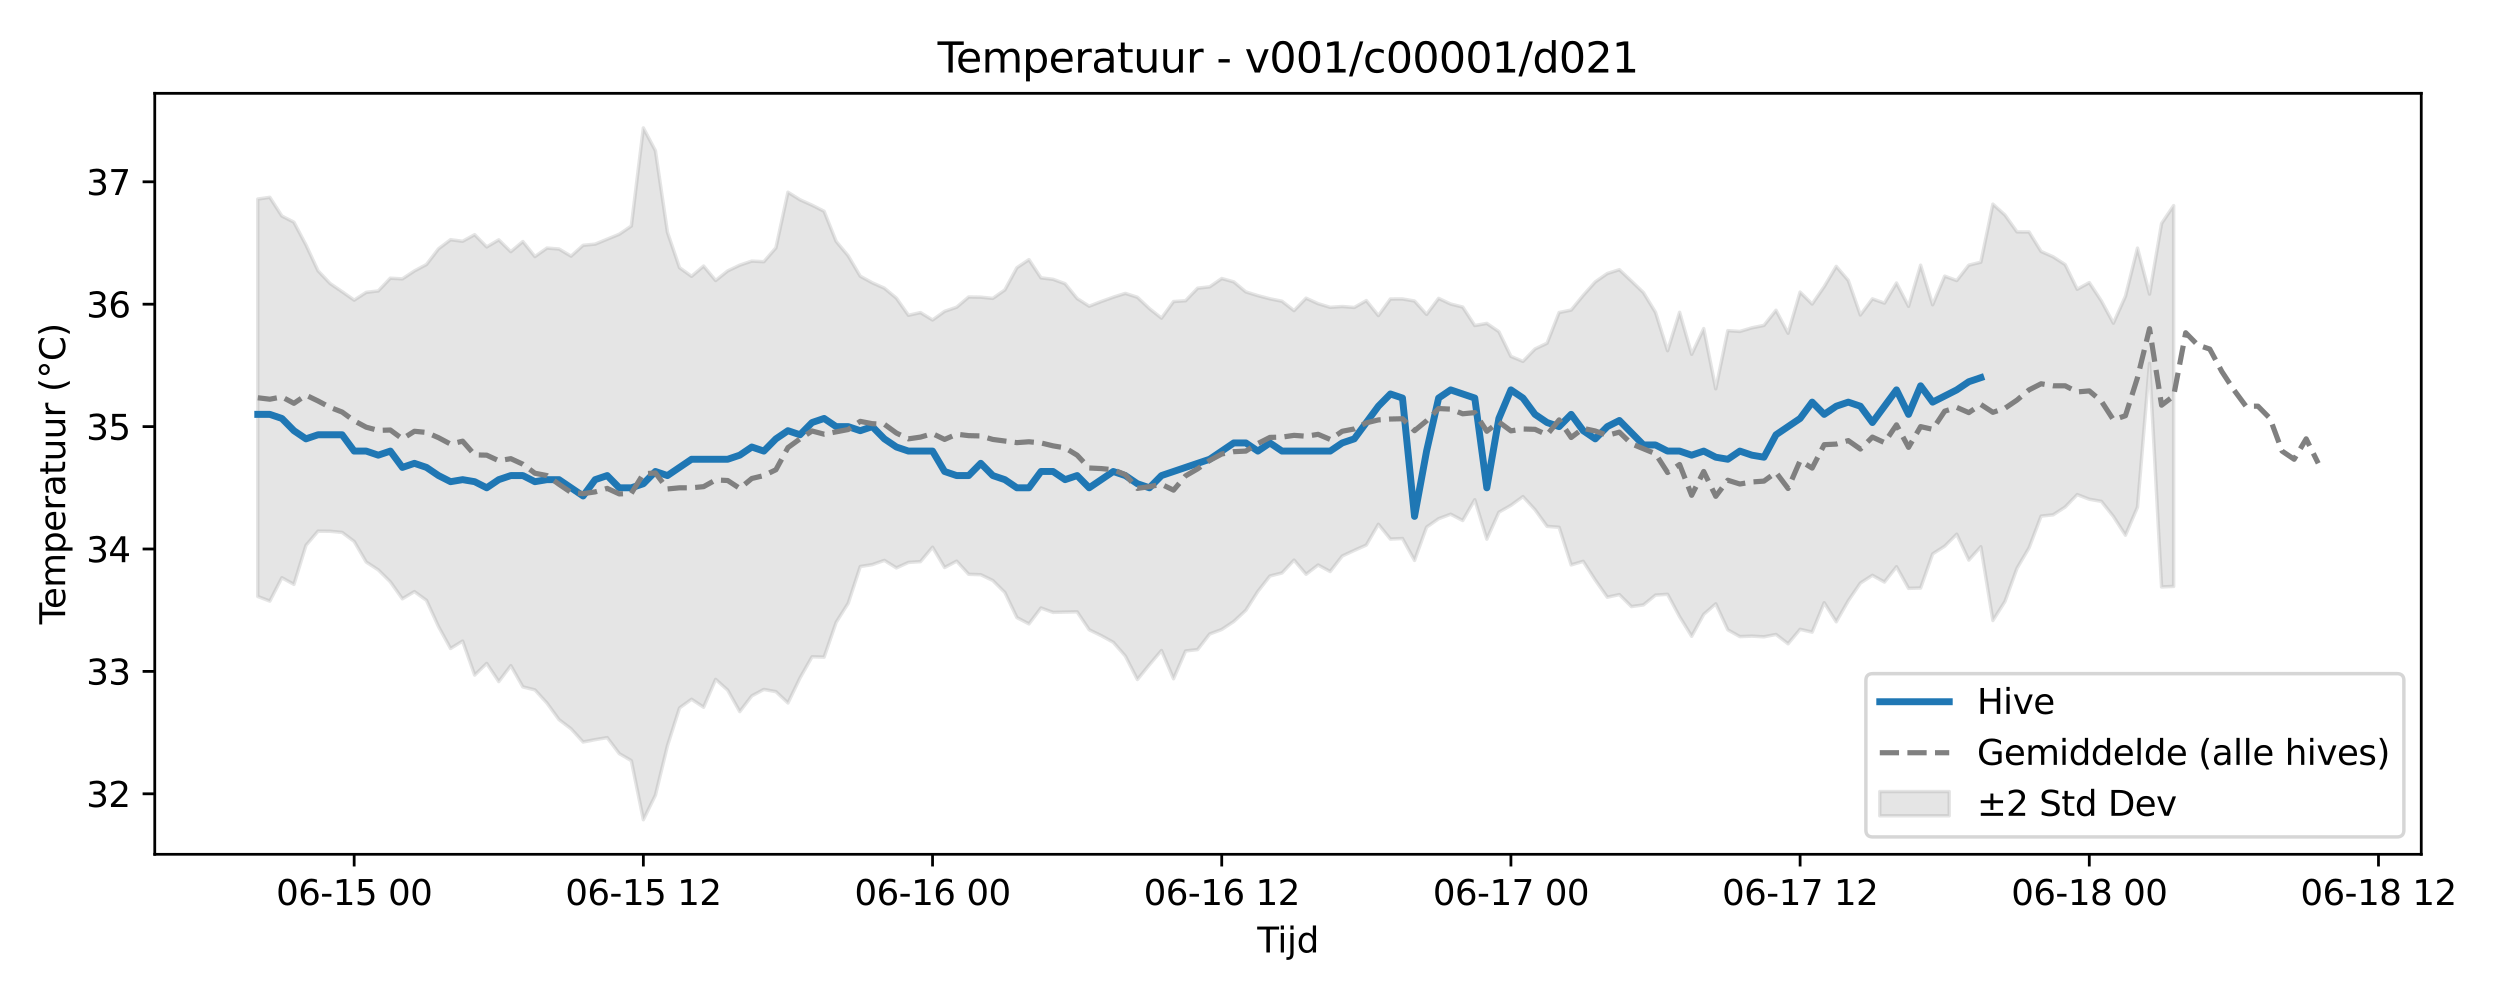 <?xml version="1.0" encoding="utf-8" standalone="no"?>
<!DOCTYPE svg PUBLIC "-//W3C//DTD SVG 1.1//EN"
  "http://www.w3.org/Graphics/SVG/1.1/DTD/svg11.dtd">
<svg xmlns:xlink="http://www.w3.org/1999/xlink" width="720pt" height="288pt" viewBox="0 0 720 288" xmlns="http://www.w3.org/2000/svg" version="1.1">
 <defs>
  <style type="text/css">*{stroke-linejoin: round; stroke-linecap: butt}</style>
 </defs>
 <g id="figure_1">
  <g id="patch_1">
   <path d="M 0 288 
L 720 288 
L 720 0 
L 0 0 
z
" style="fill: #ffffff"/>
  </g>
  <g id="axes_1">
   <g id="patch_2">
    <path d="M 44.57 246.04 
L 697.321 246.04 
L 697.321 26.88 
L 44.57 26.88 
z
" style="fill: #ffffff"/>
   </g>
   <g id="FillBetweenPolyCollection_1">
    <defs>
     <path id="mdb477fd851" d="M 74.241 -230.674 
L 74.241 -116.217 
L 77.711 -114.878 
L 81.181 -121.612 
L 84.651 -119.695 
L 88.121 -130.939 
L 91.592 -135.027 
L 95.062 -134.992 
L 98.532 -134.666 
L 102.002 -132.068 
L 105.473 -126.13 
L 108.943 -123.874 
L 112.413 -120.434 
L 115.883 -115.541 
L 119.354 -117.615 
L 122.824 -115.09 
L 126.294 -107.545 
L 129.764 -101.234 
L 133.234 -103.363 
L 136.705 -93.58 
L 140.175 -96.936 
L 143.645 -91.704 
L 147.115 -96.292 
L 150.586 -90.174 
L 154.056 -89.309 
L 157.526 -85.516 
L 160.996 -80.742 
L 164.467 -78.107 
L 167.937 -74.31 
L 171.407 -74.98 
L 174.877 -75.566 
L 178.348 -70.957 
L 181.818 -68.93 
L 185.288 -51.922 
L 188.758 -58.977 
L 192.228 -73.25 
L 195.699 -84.105 
L 199.169 -86.607 
L 202.639 -84.314 
L 206.109 -92.34 
L 209.58 -89.237 
L 213.05 -83.051 
L 216.52 -87.583 
L 219.99 -89.441 
L 223.461 -88.804 
L 226.931 -85.546 
L 230.401 -92.749 
L 233.871 -98.843 
L 237.342 -98.748 
L 240.812 -108.769 
L 244.282 -114.267 
L 247.752 -124.835 
L 251.222 -125.392 
L 254.693 -126.605 
L 258.163 -124.441 
L 261.633 -126.023 
L 265.103 -126.247 
L 268.574 -130.398 
L 272.044 -124.549 
L 275.514 -126.386 
L 278.984 -122.597 
L 282.455 -122.484 
L 285.925 -120.821 
L 289.395 -117.378 
L 292.865 -110.135 
L 296.336 -108.317 
L 299.806 -112.891 
L 303.276 -111.633 
L 306.746 -111.717 
L 310.216 -111.79 
L 313.687 -106.623 
L 317.157 -104.933 
L 320.627 -103.014 
L 324.097 -99.066 
L 327.568 -92.291 
L 331.038 -96.563 
L 334.508 -100.656 
L 337.978 -92.52 
L 341.449 -100.512 
L 344.919 -100.926 
L 348.389 -105.407 
L 351.859 -106.704 
L 355.329 -109.01 
L 358.8 -112.236 
L 362.27 -117.677 
L 365.74 -122.111 
L 369.21 -122.983 
L 372.681 -126.691 
L 376.151 -122.609 
L 379.621 -125.276 
L 383.091 -123.395 
L 386.562 -127.86 
L 390.032 -129.481 
L 393.502 -131.027 
L 396.972 -137.012 
L 400.443 -132.743 
L 403.913 -132.902 
L 407.383 -126.607 
L 410.853 -136.179 
L 414.323 -138.612 
L 417.794 -139.903 
L 421.264 -138.086 
L 424.734 -144.079 
L 428.204 -132.723 
L 431.675 -140.472 
L 435.145 -142.463 
L 438.615 -144.981 
L 442.085 -141.2 
L 445.556 -136.408 
L 449.026 -136.137 
L 452.496 -125.305 
L 455.966 -126.333 
L 459.437 -120.938 
L 462.907 -116.003 
L 466.377 -116.754 
L 469.847 -113.303 
L 473.317 -113.787 
L 476.788 -116.612 
L 480.258 -116.842 
L 483.728 -110.393 
L 487.198 -104.751 
L 490.669 -111.058 
L 494.139 -114.097 
L 497.609 -106.608 
L 501.079 -104.656 
L 504.55 -104.791 
L 508.02 -104.592 
L 511.49 -105.274 
L 514.96 -102.593 
L 518.431 -106.753 
L 521.901 -105.946 
L 525.371 -114.408 
L 528.841 -108.925 
L 532.311 -114.98 
L 535.782 -120.066 
L 539.252 -122.307 
L 542.722 -120.361 
L 546.192 -124.782 
L 549.663 -118.552 
L 553.133 -118.648 
L 556.603 -128.477 
L 560.073 -130.698 
L 563.544 -134.151 
L 567.014 -126.694 
L 570.484 -130.544 
L 573.954 -109.289 
L 577.424 -114.763 
L 580.895 -124.327 
L 584.365 -130.224 
L 587.835 -139.363 
L 591.305 -139.73 
L 594.776 -141.977 
L 598.246 -145.554 
L 601.716 -144.219 
L 605.186 -143.611 
L 608.657 -139.256 
L 612.127 -133.865 
L 615.597 -141.931 
L 619.067 -183.366 
L 622.538 -118.961 
L 626.008 -119.113 
L 626.008 -228.785 
L 626.008 -228.785 
L 622.538 -223.649 
L 619.067 -203.307 
L 615.597 -216.542 
L 612.127 -202.674 
L 608.657 -194.934 
L 605.186 -201.35 
L 601.716 -206.616 
L 598.246 -204.694 
L 594.776 -211.796 
L 591.305 -214.044 
L 587.835 -215.585 
L 584.365 -221.199 
L 580.895 -221.221 
L 577.424 -226.085 
L 573.954 -229.209 
L 570.484 -212.486 
L 567.014 -211.636 
L 563.544 -207.201 
L 560.073 -208.472 
L 556.603 -200.23 
L 553.133 -211.625 
L 549.663 -199.775 
L 546.192 -206.498 
L 542.722 -200.708 
L 539.252 -201.924 
L 535.782 -197.281 
L 532.311 -207.236 
L 528.841 -211.277 
L 525.371 -205.458 
L 521.901 -200.435 
L 518.431 -203.881 
L 514.96 -192.038 
L 511.49 -198.645 
L 508.02 -194.291 
L 504.55 -193.589 
L 501.079 -192.549 
L 497.609 -192.779 
L 494.139 -176.03 
L 490.669 -193.365 
L 487.198 -185.963 
L 483.728 -198.059 
L 480.258 -186.993 
L 476.788 -198.05 
L 473.317 -203.729 
L 469.847 -207.067 
L 466.377 -210.33 
L 462.907 -209.234 
L 459.437 -206.817 
L 455.966 -202.933 
L 452.496 -198.702 
L 449.026 -197.997 
L 445.556 -189.165 
L 442.085 -187.506 
L 438.615 -183.921 
L 435.145 -185.362 
L 431.675 -192.487 
L 428.204 -194.864 
L 424.734 -194.251 
L 421.264 -199.573 
L 417.794 -200.441 
L 414.323 -202.068 
L 410.853 -197.451 
L 407.383 -201.316 
L 403.913 -201.903 
L 400.443 -201.895 
L 396.972 -197.121 
L 393.502 -201.428 
L 390.032 -199.449 
L 386.562 -199.727 
L 383.091 -199.492 
L 379.621 -200.549 
L 376.151 -202.125 
L 372.681 -198.546 
L 369.21 -201.247 
L 365.74 -201.951 
L 362.27 -202.86 
L 358.8 -203.937 
L 355.329 -206.827 
L 351.859 -207.79 
L 348.389 -205.394 
L 344.919 -205.007 
L 341.449 -201.393 
L 337.978 -201.16 
L 334.508 -196.381 
L 331.038 -199.131 
L 327.568 -202.397 
L 324.097 -203.51 
L 320.627 -202.416 
L 317.157 -201.168 
L 313.687 -199.814 
L 310.216 -202.033 
L 306.746 -206.302 
L 303.276 -207.561 
L 299.806 -207.982 
L 296.336 -213.227 
L 292.865 -210.906 
L 289.395 -204.502 
L 285.925 -202.066 
L 282.455 -202.417 
L 278.984 -202.473 
L 275.514 -199.523 
L 272.044 -198.338 
L 268.574 -195.846 
L 265.103 -197.983 
L 261.633 -197.2 
L 258.163 -202.139 
L 254.693 -205.011 
L 251.222 -206.56 
L 247.752 -208.46 
L 244.282 -214.328 
L 240.812 -218.483 
L 237.342 -227.161 
L 233.871 -228.913 
L 230.401 -230.474 
L 226.931 -232.641 
L 223.461 -216.626 
L 219.99 -212.632 
L 216.52 -212.811 
L 213.05 -211.636 
L 209.58 -209.982 
L 206.109 -207.214 
L 202.639 -211.38 
L 199.169 -208.416 
L 195.699 -210.918 
L 192.228 -221.101 
L 188.758 -244.607 
L 185.288 -251.158 
L 181.818 -222.903 
L 178.348 -220.541 
L 174.877 -219.121 
L 171.407 -217.693 
L 167.937 -217.355 
L 164.467 -214.23 
L 160.996 -216.296 
L 157.526 -216.556 
L 154.056 -214.107 
L 150.586 -218.445 
L 147.115 -215.517 
L 143.645 -218.929 
L 140.175 -216.887 
L 136.705 -220.411 
L 133.234 -218.517 
L 129.764 -218.968 
L 126.294 -216.349 
L 122.824 -211.826 
L 119.354 -209.973 
L 115.883 -207.682 
L 112.413 -207.881 
L 108.943 -204.216 
L 105.473 -203.807 
L 102.002 -201.562 
L 98.532 -204 
L 95.062 -206.36 
L 91.592 -210.017 
L 88.121 -217.463 
L 84.651 -224.007 
L 81.181 -225.783 
L 77.711 -231.173 
L 74.241 -230.674 
z
" style="stroke: #808080; stroke-opacity: 0.2"/>
    </defs>
    <g clip-path="url(#pa7370b2c12)">
     <use xlink:href="#mdb477fd851" x="0" y="288" style="fill: #808080; fill-opacity: 0.2; stroke: #808080; stroke-opacity: 0.2"/>
    </g>
   </g>
   <g id="matplotlib.axis_1">
    <g id="xtick_1">
     <g id="line2d_1">
      <defs>
       <path id="md9eb8d333e" d="M 0 0 
L 0 3.5 
" style="stroke: #000000; stroke-width: 0.8"/>
      </defs>
      <g>
       <use xlink:href="#md9eb8d333e" x="102.002" y="246.04" style="stroke: #000000; stroke-width: 0.8"/>
      </g>
     </g>
     <g id="text_1">
      <!-- 06-15 00 -->
      <g transform="translate(79.522 260.638) scale(0.1 -0.1)">
       <defs>
        <path id="DejaVuSans-30" d="M 2034 4250 
Q 1547 4250 1301 3770 
Q 1056 3291 1056 2328 
Q 1056 1369 1301 889 
Q 1547 409 2034 409 
Q 2525 409 2770 889 
Q 3016 1369 3016 2328 
Q 3016 3291 2770 3770 
Q 2525 4250 2034 4250 
z
M 2034 4750 
Q 2819 4750 3233 4129 
Q 3647 3509 3647 2328 
Q 3647 1150 3233 529 
Q 2819 -91 2034 -91 
Q 1250 -91 836 529 
Q 422 1150 422 2328 
Q 422 3509 836 4129 
Q 1250 4750 2034 4750 
z
" transform="scale(0.016)"/>
        <path id="DejaVuSans-36" d="M 2113 2584 
Q 1688 2584 1439 2293 
Q 1191 2003 1191 1497 
Q 1191 994 1439 701 
Q 1688 409 2113 409 
Q 2538 409 2786 701 
Q 3034 994 3034 1497 
Q 3034 2003 2786 2293 
Q 2538 2584 2113 2584 
z
M 3366 4563 
L 3366 3988 
Q 3128 4100 2886 4159 
Q 2644 4219 2406 4219 
Q 1781 4219 1451 3797 
Q 1122 3375 1075 2522 
Q 1259 2794 1537 2939 
Q 1816 3084 2150 3084 
Q 2853 3084 3261 2657 
Q 3669 2231 3669 1497 
Q 3669 778 3244 343 
Q 2819 -91 2113 -91 
Q 1303 -91 875 529 
Q 447 1150 447 2328 
Q 447 3434 972 4092 
Q 1497 4750 2381 4750 
Q 2619 4750 2861 4703 
Q 3103 4656 3366 4563 
z
" transform="scale(0.016)"/>
        <path id="DejaVuSans-2d" d="M 313 2009 
L 1997 2009 
L 1997 1497 
L 313 1497 
L 313 2009 
z
" transform="scale(0.016)"/>
        <path id="DejaVuSans-31" d="M 794 531 
L 1825 531 
L 1825 4091 
L 703 3866 
L 703 4441 
L 1819 4666 
L 2450 4666 
L 2450 531 
L 3481 531 
L 3481 0 
L 794 0 
L 794 531 
z
" transform="scale(0.016)"/>
        <path id="DejaVuSans-35" d="M 691 4666 
L 3169 4666 
L 3169 4134 
L 1269 4134 
L 1269 2991 
Q 1406 3038 1543 3061 
Q 1681 3084 1819 3084 
Q 2600 3084 3056 2656 
Q 3513 2228 3513 1497 
Q 3513 744 3044 326 
Q 2575 -91 1722 -91 
Q 1428 -91 1123 -41 
Q 819 9 494 109 
L 494 744 
Q 775 591 1075 516 
Q 1375 441 1709 441 
Q 2250 441 2565 725 
Q 2881 1009 2881 1497 
Q 2881 1984 2565 2268 
Q 2250 2553 1709 2553 
Q 1456 2553 1204 2497 
Q 953 2441 691 2322 
L 691 4666 
z
" transform="scale(0.016)"/>
        <path id="DejaVuSans-20" transform="scale(0.016)"/>
       </defs>
       <use xlink:href="#DejaVuSans-30"/>
       <use xlink:href="#DejaVuSans-36" transform="translate(63.623 0)"/>
       <use xlink:href="#DejaVuSans-2d" transform="translate(127.246 0)"/>
       <use xlink:href="#DejaVuSans-31" transform="translate(163.33 0)"/>
       <use xlink:href="#DejaVuSans-35" transform="translate(226.953 0)"/>
       <use xlink:href="#DejaVuSans-20" transform="translate(290.576 0)"/>
       <use xlink:href="#DejaVuSans-30" transform="translate(322.363 0)"/>
       <use xlink:href="#DejaVuSans-30" transform="translate(385.986 0)"/>
      </g>
     </g>
    </g>
    <g id="xtick_2">
     <g id="line2d_2">
      <g>
       <use xlink:href="#md9eb8d333e" x="185.288" y="246.04" style="stroke: #000000; stroke-width: 0.8"/>
      </g>
     </g>
     <g id="text_2">
      <!-- 06-15 12 -->
      <g transform="translate(162.808 260.638) scale(0.1 -0.1)">
       <defs>
        <path id="DejaVuSans-32" d="M 1228 531 
L 3431 531 
L 3431 0 
L 469 0 
L 469 531 
Q 828 903 1448 1529 
Q 2069 2156 2228 2338 
Q 2531 2678 2651 2914 
Q 2772 3150 2772 3378 
Q 2772 3750 2511 3984 
Q 2250 4219 1831 4219 
Q 1534 4219 1204 4116 
Q 875 4013 500 3803 
L 500 4441 
Q 881 4594 1212 4672 
Q 1544 4750 1819 4750 
Q 2544 4750 2975 4387 
Q 3406 4025 3406 3419 
Q 3406 3131 3298 2873 
Q 3191 2616 2906 2266 
Q 2828 2175 2409 1742 
Q 1991 1309 1228 531 
z
" transform="scale(0.016)"/>
       </defs>
       <use xlink:href="#DejaVuSans-30"/>
       <use xlink:href="#DejaVuSans-36" transform="translate(63.623 0)"/>
       <use xlink:href="#DejaVuSans-2d" transform="translate(127.246 0)"/>
       <use xlink:href="#DejaVuSans-31" transform="translate(163.33 0)"/>
       <use xlink:href="#DejaVuSans-35" transform="translate(226.953 0)"/>
       <use xlink:href="#DejaVuSans-20" transform="translate(290.576 0)"/>
       <use xlink:href="#DejaVuSans-31" transform="translate(322.363 0)"/>
       <use xlink:href="#DejaVuSans-32" transform="translate(385.986 0)"/>
      </g>
     </g>
    </g>
    <g id="xtick_3">
     <g id="line2d_3">
      <g>
       <use xlink:href="#md9eb8d333e" x="268.574" y="246.04" style="stroke: #000000; stroke-width: 0.8"/>
      </g>
     </g>
     <g id="text_3">
      <!-- 06-16 00 -->
      <g transform="translate(246.093 260.638) scale(0.1 -0.1)">
       <use xlink:href="#DejaVuSans-30"/>
       <use xlink:href="#DejaVuSans-36" transform="translate(63.623 0)"/>
       <use xlink:href="#DejaVuSans-2d" transform="translate(127.246 0)"/>
       <use xlink:href="#DejaVuSans-31" transform="translate(163.33 0)"/>
       <use xlink:href="#DejaVuSans-36" transform="translate(226.953 0)"/>
       <use xlink:href="#DejaVuSans-20" transform="translate(290.576 0)"/>
       <use xlink:href="#DejaVuSans-30" transform="translate(322.363 0)"/>
       <use xlink:href="#DejaVuSans-30" transform="translate(385.986 0)"/>
      </g>
     </g>
    </g>
    <g id="xtick_4">
     <g id="line2d_4">
      <g>
       <use xlink:href="#md9eb8d333e" x="351.859" y="246.04" style="stroke: #000000; stroke-width: 0.8"/>
      </g>
     </g>
     <g id="text_4">
      <!-- 06-16 12 -->
      <g transform="translate(329.379 260.638) scale(0.1 -0.1)">
       <use xlink:href="#DejaVuSans-30"/>
       <use xlink:href="#DejaVuSans-36" transform="translate(63.623 0)"/>
       <use xlink:href="#DejaVuSans-2d" transform="translate(127.246 0)"/>
       <use xlink:href="#DejaVuSans-31" transform="translate(163.33 0)"/>
       <use xlink:href="#DejaVuSans-36" transform="translate(226.953 0)"/>
       <use xlink:href="#DejaVuSans-20" transform="translate(290.576 0)"/>
       <use xlink:href="#DejaVuSans-31" transform="translate(322.363 0)"/>
       <use xlink:href="#DejaVuSans-32" transform="translate(385.986 0)"/>
      </g>
     </g>
    </g>
    <g id="xtick_5">
     <g id="line2d_5">
      <g>
       <use xlink:href="#md9eb8d333e" x="435.145" y="246.04" style="stroke: #000000; stroke-width: 0.8"/>
      </g>
     </g>
     <g id="text_5">
      <!-- 06-17 00 -->
      <g transform="translate(412.664 260.638) scale(0.1 -0.1)">
       <defs>
        <path id="DejaVuSans-37" d="M 525 4666 
L 3525 4666 
L 3525 4397 
L 1831 0 
L 1172 0 
L 2766 4134 
L 525 4134 
L 525 4666 
z
" transform="scale(0.016)"/>
       </defs>
       <use xlink:href="#DejaVuSans-30"/>
       <use xlink:href="#DejaVuSans-36" transform="translate(63.623 0)"/>
       <use xlink:href="#DejaVuSans-2d" transform="translate(127.246 0)"/>
       <use xlink:href="#DejaVuSans-31" transform="translate(163.33 0)"/>
       <use xlink:href="#DejaVuSans-37" transform="translate(226.953 0)"/>
       <use xlink:href="#DejaVuSans-20" transform="translate(290.576 0)"/>
       <use xlink:href="#DejaVuSans-30" transform="translate(322.363 0)"/>
       <use xlink:href="#DejaVuSans-30" transform="translate(385.986 0)"/>
      </g>
     </g>
    </g>
    <g id="xtick_6">
     <g id="line2d_6">
      <g>
       <use xlink:href="#md9eb8d333e" x="518.431" y="246.04" style="stroke: #000000; stroke-width: 0.8"/>
      </g>
     </g>
     <g id="text_6">
      <!-- 06-17 12 -->
      <g transform="translate(495.95 260.638) scale(0.1 -0.1)">
       <use xlink:href="#DejaVuSans-30"/>
       <use xlink:href="#DejaVuSans-36" transform="translate(63.623 0)"/>
       <use xlink:href="#DejaVuSans-2d" transform="translate(127.246 0)"/>
       <use xlink:href="#DejaVuSans-31" transform="translate(163.33 0)"/>
       <use xlink:href="#DejaVuSans-37" transform="translate(226.953 0)"/>
       <use xlink:href="#DejaVuSans-20" transform="translate(290.576 0)"/>
       <use xlink:href="#DejaVuSans-31" transform="translate(322.363 0)"/>
       <use xlink:href="#DejaVuSans-32" transform="translate(385.986 0)"/>
      </g>
     </g>
    </g>
    <g id="xtick_7">
     <g id="line2d_7">
      <g>
       <use xlink:href="#md9eb8d333e" x="601.716" y="246.04" style="stroke: #000000; stroke-width: 0.8"/>
      </g>
     </g>
     <g id="text_7">
      <!-- 06-18 00 -->
      <g transform="translate(579.236 260.638) scale(0.1 -0.1)">
       <defs>
        <path id="DejaVuSans-38" d="M 2034 2216 
Q 1584 2216 1326 1975 
Q 1069 1734 1069 1313 
Q 1069 891 1326 650 
Q 1584 409 2034 409 
Q 2484 409 2743 651 
Q 3003 894 3003 1313 
Q 3003 1734 2745 1975 
Q 2488 2216 2034 2216 
z
M 1403 2484 
Q 997 2584 770 2862 
Q 544 3141 544 3541 
Q 544 4100 942 4425 
Q 1341 4750 2034 4750 
Q 2731 4750 3128 4425 
Q 3525 4100 3525 3541 
Q 3525 3141 3298 2862 
Q 3072 2584 2669 2484 
Q 3125 2378 3379 2068 
Q 3634 1759 3634 1313 
Q 3634 634 3220 271 
Q 2806 -91 2034 -91 
Q 1263 -91 848 271 
Q 434 634 434 1313 
Q 434 1759 690 2068 
Q 947 2378 1403 2484 
z
M 1172 3481 
Q 1172 3119 1398 2916 
Q 1625 2713 2034 2713 
Q 2441 2713 2670 2916 
Q 2900 3119 2900 3481 
Q 2900 3844 2670 4047 
Q 2441 4250 2034 4250 
Q 1625 4250 1398 4047 
Q 1172 3844 1172 3481 
z
" transform="scale(0.016)"/>
       </defs>
       <use xlink:href="#DejaVuSans-30"/>
       <use xlink:href="#DejaVuSans-36" transform="translate(63.623 0)"/>
       <use xlink:href="#DejaVuSans-2d" transform="translate(127.246 0)"/>
       <use xlink:href="#DejaVuSans-31" transform="translate(163.33 0)"/>
       <use xlink:href="#DejaVuSans-38" transform="translate(226.953 0)"/>
       <use xlink:href="#DejaVuSans-20" transform="translate(290.576 0)"/>
       <use xlink:href="#DejaVuSans-30" transform="translate(322.363 0)"/>
       <use xlink:href="#DejaVuSans-30" transform="translate(385.986 0)"/>
      </g>
     </g>
    </g>
    <g id="xtick_8">
     <g id="line2d_8">
      <g>
       <use xlink:href="#md9eb8d333e" x="685.002" y="246.04" style="stroke: #000000; stroke-width: 0.8"/>
      </g>
     </g>
     <g id="text_8">
      <!-- 06-18 12 -->
      <g transform="translate(662.521 260.638) scale(0.1 -0.1)">
       <use xlink:href="#DejaVuSans-30"/>
       <use xlink:href="#DejaVuSans-36" transform="translate(63.623 0)"/>
       <use xlink:href="#DejaVuSans-2d" transform="translate(127.246 0)"/>
       <use xlink:href="#DejaVuSans-31" transform="translate(163.33 0)"/>
       <use xlink:href="#DejaVuSans-38" transform="translate(226.953 0)"/>
       <use xlink:href="#DejaVuSans-20" transform="translate(290.576 0)"/>
       <use xlink:href="#DejaVuSans-31" transform="translate(322.363 0)"/>
       <use xlink:href="#DejaVuSans-32" transform="translate(385.986 0)"/>
      </g>
     </g>
    </g>
    <g id="text_9">
     <!-- Tijd -->
     <g transform="translate(362.096 274.317) scale(0.1 -0.1)">
      <defs>
       <path id="DejaVuSans-54" d="M -19 4666 
L 3928 4666 
L 3928 4134 
L 2272 4134 
L 2272 0 
L 1638 0 
L 1638 4134 
L -19 4134 
L -19 4666 
z
" transform="scale(0.016)"/>
       <path id="DejaVuSans-69" d="M 603 3500 
L 1178 3500 
L 1178 0 
L 603 0 
L 603 3500 
z
M 603 4863 
L 1178 4863 
L 1178 4134 
L 603 4134 
L 603 4863 
z
" transform="scale(0.016)"/>
       <path id="DejaVuSans-6a" d="M 603 3500 
L 1178 3500 
L 1178 -63 
Q 1178 -731 923 -1031 
Q 669 -1331 103 -1331 
L -116 -1331 
L -116 -844 
L 38 -844 
Q 366 -844 484 -692 
Q 603 -541 603 -63 
L 603 3500 
z
M 603 4863 
L 1178 4863 
L 1178 4134 
L 603 4134 
L 603 4863 
z
" transform="scale(0.016)"/>
       <path id="DejaVuSans-64" d="M 2906 2969 
L 2906 4863 
L 3481 4863 
L 3481 0 
L 2906 0 
L 2906 525 
Q 2725 213 2448 61 
Q 2172 -91 1784 -91 
Q 1150 -91 751 415 
Q 353 922 353 1747 
Q 353 2572 751 3078 
Q 1150 3584 1784 3584 
Q 2172 3584 2448 3432 
Q 2725 3281 2906 2969 
z
M 947 1747 
Q 947 1113 1208 752 
Q 1469 391 1925 391 
Q 2381 391 2643 752 
Q 2906 1113 2906 1747 
Q 2906 2381 2643 2742 
Q 2381 3103 1925 3103 
Q 1469 3103 1208 2742 
Q 947 2381 947 1747 
z
" transform="scale(0.016)"/>
      </defs>
      <use xlink:href="#DejaVuSans-54"/>
      <use xlink:href="#DejaVuSans-69" transform="translate(57.959 0)"/>
      <use xlink:href="#DejaVuSans-6a" transform="translate(85.742 0)"/>
      <use xlink:href="#DejaVuSans-64" transform="translate(113.525 0)"/>
     </g>
    </g>
   </g>
   <g id="matplotlib.axis_2">
    <g id="ytick_1">
     <g id="line2d_9">
      <defs>
       <path id="mc365ba91a7" d="M 0 0 
L -3.5 0 
" style="stroke: #000000; stroke-width: 0.8"/>
      </defs>
      <g>
       <use xlink:href="#mc365ba91a7" x="44.57" y="228.614" style="stroke: #000000; stroke-width: 0.8"/>
      </g>
     </g>
     <g id="text_10">
      <!-- 32 -->
      <g transform="translate(24.845 232.413) scale(0.1 -0.1)">
       <defs>
        <path id="DejaVuSans-33" d="M 2597 2516 
Q 3050 2419 3304 2112 
Q 3559 1806 3559 1356 
Q 3559 666 3084 287 
Q 2609 -91 1734 -91 
Q 1441 -91 1130 -33 
Q 819 25 488 141 
L 488 750 
Q 750 597 1062 519 
Q 1375 441 1716 441 
Q 2309 441 2620 675 
Q 2931 909 2931 1356 
Q 2931 1769 2642 2001 
Q 2353 2234 1838 2234 
L 1294 2234 
L 1294 2753 
L 1863 2753 
Q 2328 2753 2575 2939 
Q 2822 3125 2822 3475 
Q 2822 3834 2567 4026 
Q 2313 4219 1838 4219 
Q 1578 4219 1281 4162 
Q 984 4106 628 3988 
L 628 4550 
Q 988 4650 1302 4700 
Q 1616 4750 1894 4750 
Q 2613 4750 3031 4423 
Q 3450 4097 3450 3541 
Q 3450 3153 3228 2886 
Q 3006 2619 2597 2516 
z
" transform="scale(0.016)"/>
       </defs>
       <use xlink:href="#DejaVuSans-33"/>
       <use xlink:href="#DejaVuSans-32" transform="translate(63.623 0)"/>
      </g>
     </g>
    </g>
    <g id="ytick_2">
     <g id="line2d_10">
      <g>
       <use xlink:href="#mc365ba91a7" x="44.57" y="193.364" style="stroke: #000000; stroke-width: 0.8"/>
      </g>
     </g>
     <g id="text_11">
      <!-- 33 -->
      <g transform="translate(24.845 197.163) scale(0.1 -0.1)">
       <use xlink:href="#DejaVuSans-33"/>
       <use xlink:href="#DejaVuSans-33" transform="translate(63.623 0)"/>
      </g>
     </g>
    </g>
    <g id="ytick_3">
     <g id="line2d_11">
      <g>
       <use xlink:href="#mc365ba91a7" x="44.57" y="158.114" style="stroke: #000000; stroke-width: 0.8"/>
      </g>
     </g>
     <g id="text_12">
      <!-- 34 -->
      <g transform="translate(24.845 161.913) scale(0.1 -0.1)">
       <defs>
        <path id="DejaVuSans-34" d="M 2419 4116 
L 825 1625 
L 2419 1625 
L 2419 4116 
z
M 2253 4666 
L 3047 4666 
L 3047 1625 
L 3713 1625 
L 3713 1100 
L 3047 1100 
L 3047 0 
L 2419 0 
L 2419 1100 
L 313 1100 
L 313 1709 
L 2253 4666 
z
" transform="scale(0.016)"/>
       </defs>
       <use xlink:href="#DejaVuSans-33"/>
       <use xlink:href="#DejaVuSans-34" transform="translate(63.623 0)"/>
      </g>
     </g>
    </g>
    <g id="ytick_4">
     <g id="line2d_12">
      <g>
       <use xlink:href="#mc365ba91a7" x="44.57" y="122.863" style="stroke: #000000; stroke-width: 0.8"/>
      </g>
     </g>
     <g id="text_13">
      <!-- 35 -->
      <g transform="translate(24.845 126.663) scale(0.1 -0.1)">
       <use xlink:href="#DejaVuSans-33"/>
       <use xlink:href="#DejaVuSans-35" transform="translate(63.623 0)"/>
      </g>
     </g>
    </g>
    <g id="ytick_5">
     <g id="line2d_13">
      <g>
       <use xlink:href="#mc365ba91a7" x="44.57" y="87.613" style="stroke: #000000; stroke-width: 0.8"/>
      </g>
     </g>
     <g id="text_14">
      <!-- 36 -->
      <g transform="translate(24.845 91.413) scale(0.1 -0.1)">
       <use xlink:href="#DejaVuSans-33"/>
       <use xlink:href="#DejaVuSans-36" transform="translate(63.623 0)"/>
      </g>
     </g>
    </g>
    <g id="ytick_6">
     <g id="line2d_14">
      <g>
       <use xlink:href="#mc365ba91a7" x="44.57" y="52.363" style="stroke: #000000; stroke-width: 0.8"/>
      </g>
     </g>
     <g id="text_15">
      <!-- 37 -->
      <g transform="translate(24.845 56.162) scale(0.1 -0.1)">
       <use xlink:href="#DejaVuSans-33"/>
       <use xlink:href="#DejaVuSans-37" transform="translate(63.623 0)"/>
      </g>
     </g>
    </g>
    <g id="text_16">
     <!-- Temperatuur (°C) -->
     <g transform="translate(18.765 179.816) rotate(-90) scale(0.1 -0.1)">
      <defs>
       <path id="DejaVuSans-65" d="M 3597 1894 
L 3597 1613 
L 953 1613 
Q 991 1019 1311 708 
Q 1631 397 2203 397 
Q 2534 397 2845 478 
Q 3156 559 3463 722 
L 3463 178 
Q 3153 47 2828 -22 
Q 2503 -91 2169 -91 
Q 1331 -91 842 396 
Q 353 884 353 1716 
Q 353 2575 817 3079 
Q 1281 3584 2069 3584 
Q 2775 3584 3186 3129 
Q 3597 2675 3597 1894 
z
M 3022 2063 
Q 3016 2534 2758 2815 
Q 2500 3097 2075 3097 
Q 1594 3097 1305 2825 
Q 1016 2553 972 2059 
L 3022 2063 
z
" transform="scale(0.016)"/>
       <path id="DejaVuSans-6d" d="M 3328 2828 
Q 3544 3216 3844 3400 
Q 4144 3584 4550 3584 
Q 5097 3584 5394 3201 
Q 5691 2819 5691 2113 
L 5691 0 
L 5113 0 
L 5113 2094 
Q 5113 2597 4934 2840 
Q 4756 3084 4391 3084 
Q 3944 3084 3684 2787 
Q 3425 2491 3425 1978 
L 3425 0 
L 2847 0 
L 2847 2094 
Q 2847 2600 2669 2842 
Q 2491 3084 2119 3084 
Q 1678 3084 1418 2786 
Q 1159 2488 1159 1978 
L 1159 0 
L 581 0 
L 581 3500 
L 1159 3500 
L 1159 2956 
Q 1356 3278 1631 3431 
Q 1906 3584 2284 3584 
Q 2666 3584 2933 3390 
Q 3200 3197 3328 2828 
z
" transform="scale(0.016)"/>
       <path id="DejaVuSans-70" d="M 1159 525 
L 1159 -1331 
L 581 -1331 
L 581 3500 
L 1159 3500 
L 1159 2969 
Q 1341 3281 1617 3432 
Q 1894 3584 2278 3584 
Q 2916 3584 3314 3078 
Q 3713 2572 3713 1747 
Q 3713 922 3314 415 
Q 2916 -91 2278 -91 
Q 1894 -91 1617 61 
Q 1341 213 1159 525 
z
M 3116 1747 
Q 3116 2381 2855 2742 
Q 2594 3103 2138 3103 
Q 1681 3103 1420 2742 
Q 1159 2381 1159 1747 
Q 1159 1113 1420 752 
Q 1681 391 2138 391 
Q 2594 391 2855 752 
Q 3116 1113 3116 1747 
z
" transform="scale(0.016)"/>
       <path id="DejaVuSans-72" d="M 2631 2963 
Q 2534 3019 2420 3045 
Q 2306 3072 2169 3072 
Q 1681 3072 1420 2755 
Q 1159 2438 1159 1844 
L 1159 0 
L 581 0 
L 581 3500 
L 1159 3500 
L 1159 2956 
Q 1341 3275 1631 3429 
Q 1922 3584 2338 3584 
Q 2397 3584 2469 3576 
Q 2541 3569 2628 3553 
L 2631 2963 
z
" transform="scale(0.016)"/>
       <path id="DejaVuSans-61" d="M 2194 1759 
Q 1497 1759 1228 1600 
Q 959 1441 959 1056 
Q 959 750 1161 570 
Q 1363 391 1709 391 
Q 2188 391 2477 730 
Q 2766 1069 2766 1631 
L 2766 1759 
L 2194 1759 
z
M 3341 1997 
L 3341 0 
L 2766 0 
L 2766 531 
Q 2569 213 2275 61 
Q 1981 -91 1556 -91 
Q 1019 -91 701 211 
Q 384 513 384 1019 
Q 384 1609 779 1909 
Q 1175 2209 1959 2209 
L 2766 2209 
L 2766 2266 
Q 2766 2663 2505 2880 
Q 2244 3097 1772 3097 
Q 1472 3097 1187 3025 
Q 903 2953 641 2809 
L 641 3341 
Q 956 3463 1253 3523 
Q 1550 3584 1831 3584 
Q 2591 3584 2966 3190 
Q 3341 2797 3341 1997 
z
" transform="scale(0.016)"/>
       <path id="DejaVuSans-74" d="M 1172 4494 
L 1172 3500 
L 2356 3500 
L 2356 3053 
L 1172 3053 
L 1172 1153 
Q 1172 725 1289 603 
Q 1406 481 1766 481 
L 2356 481 
L 2356 0 
L 1766 0 
Q 1100 0 847 248 
Q 594 497 594 1153 
L 594 3053 
L 172 3053 
L 172 3500 
L 594 3500 
L 594 4494 
L 1172 4494 
z
" transform="scale(0.016)"/>
       <path id="DejaVuSans-75" d="M 544 1381 
L 544 3500 
L 1119 3500 
L 1119 1403 
Q 1119 906 1312 657 
Q 1506 409 1894 409 
Q 2359 409 2629 706 
Q 2900 1003 2900 1516 
L 2900 3500 
L 3475 3500 
L 3475 0 
L 2900 0 
L 2900 538 
Q 2691 219 2414 64 
Q 2138 -91 1772 -91 
Q 1169 -91 856 284 
Q 544 659 544 1381 
z
M 1991 3584 
L 1991 3584 
z
" transform="scale(0.016)"/>
       <path id="DejaVuSans-28" d="M 1984 4856 
Q 1566 4138 1362 3434 
Q 1159 2731 1159 2009 
Q 1159 1288 1364 580 
Q 1569 -128 1984 -844 
L 1484 -844 
Q 1016 -109 783 600 
Q 550 1309 550 2009 
Q 550 2706 781 3412 
Q 1013 4119 1484 4856 
L 1984 4856 
z
" transform="scale(0.016)"/>
       <path id="DejaVuSans-b0" d="M 1600 4347 
Q 1350 4347 1178 4173 
Q 1006 4000 1006 3750 
Q 1006 3503 1178 3333 
Q 1350 3163 1600 3163 
Q 1850 3163 2022 3333 
Q 2194 3503 2194 3750 
Q 2194 3997 2020 4172 
Q 1847 4347 1600 4347 
z
M 1600 4750 
Q 1800 4750 1984 4673 
Q 2169 4597 2303 4453 
Q 2447 4313 2519 4134 
Q 2591 3956 2591 3750 
Q 2591 3338 2302 3052 
Q 2013 2766 1594 2766 
Q 1172 2766 890 3047 
Q 609 3328 609 3750 
Q 609 4169 896 4459 
Q 1184 4750 1600 4750 
z
" transform="scale(0.016)"/>
       <path id="DejaVuSans-43" d="M 4122 4306 
L 4122 3641 
Q 3803 3938 3442 4084 
Q 3081 4231 2675 4231 
Q 1875 4231 1450 3742 
Q 1025 3253 1025 2328 
Q 1025 1406 1450 917 
Q 1875 428 2675 428 
Q 3081 428 3442 575 
Q 3803 722 4122 1019 
L 4122 359 
Q 3791 134 3420 21 
Q 3050 -91 2638 -91 
Q 1578 -91 968 557 
Q 359 1206 359 2328 
Q 359 3453 968 4101 
Q 1578 4750 2638 4750 
Q 3056 4750 3426 4639 
Q 3797 4528 4122 4306 
z
" transform="scale(0.016)"/>
       <path id="DejaVuSans-29" d="M 513 4856 
L 1013 4856 
Q 1481 4119 1714 3412 
Q 1947 2706 1947 2009 
Q 1947 1309 1714 600 
Q 1481 -109 1013 -844 
L 513 -844 
Q 928 -128 1133 580 
Q 1338 1288 1338 2009 
Q 1338 2731 1133 3434 
Q 928 4138 513 4856 
z
" transform="scale(0.016)"/>
      </defs>
      <use xlink:href="#DejaVuSans-54"/>
      <use xlink:href="#DejaVuSans-65" transform="translate(44.084 0)"/>
      <use xlink:href="#DejaVuSans-6d" transform="translate(105.607 0)"/>
      <use xlink:href="#DejaVuSans-70" transform="translate(203.02 0)"/>
      <use xlink:href="#DejaVuSans-65" transform="translate(266.496 0)"/>
      <use xlink:href="#DejaVuSans-72" transform="translate(328.02 0)"/>
      <use xlink:href="#DejaVuSans-61" transform="translate(369.133 0)"/>
      <use xlink:href="#DejaVuSans-74" transform="translate(430.412 0)"/>
      <use xlink:href="#DejaVuSans-75" transform="translate(469.621 0)"/>
      <use xlink:href="#DejaVuSans-75" transform="translate(533 0)"/>
      <use xlink:href="#DejaVuSans-72" transform="translate(596.379 0)"/>
      <use xlink:href="#DejaVuSans-20" transform="translate(637.492 0)"/>
      <use xlink:href="#DejaVuSans-28" transform="translate(669.279 0)"/>
      <use xlink:href="#DejaVuSans-b0" transform="translate(708.293 0)"/>
      <use xlink:href="#DejaVuSans-43" transform="translate(758.293 0)"/>
      <use xlink:href="#DejaVuSans-29" transform="translate(828.117 0)"/>
     </g>
    </g>
   </g>
   <g id="line2d_15">
    <path d="M 74.241 119.338 
L 77.711 119.338 
L 81.181 120.513 
L 84.651 124.039 
L 88.121 126.389 
L 91.592 125.214 
L 98.532 125.214 
L 102.002 129.914 
L 105.473 129.914 
L 108.943 131.089 
L 112.413 129.914 
L 115.883 134.614 
L 119.354 133.439 
L 122.824 134.614 
L 126.294 136.964 
L 129.764 138.726 
L 133.234 138.139 
L 136.705 138.726 
L 140.175 140.489 
L 143.645 138.139 
L 147.115 136.964 
L 150.586 136.964 
L 154.056 138.726 
L 157.526 138.139 
L 160.996 138.139 
L 167.937 142.839 
L 171.407 138.139 
L 174.877 136.964 
L 178.348 140.489 
L 181.818 140.489 
L 185.288 139.314 
L 188.758 135.789 
L 192.228 136.964 
L 199.169 132.264 
L 209.58 132.264 
L 213.05 131.089 
L 216.52 128.739 
L 219.99 129.914 
L 223.461 126.389 
L 226.931 124.039 
L 230.401 125.214 
L 233.871 121.688 
L 237.342 120.513 
L 240.812 122.863 
L 244.282 122.863 
L 247.752 124.039 
L 251.222 122.863 
L 254.693 126.389 
L 258.163 128.739 
L 261.633 129.914 
L 268.574 129.914 
L 272.044 135.789 
L 275.514 136.964 
L 278.984 136.964 
L 282.455 133.439 
L 285.925 136.964 
L 289.395 138.139 
L 292.865 140.489 
L 296.336 140.489 
L 299.806 135.789 
L 303.276 135.789 
L 306.746 138.139 
L 310.216 136.964 
L 313.687 140.489 
L 320.627 135.789 
L 324.097 136.964 
L 327.568 139.314 
L 331.038 140.489 
L 334.508 136.964 
L 348.389 132.264 
L 355.329 127.564 
L 358.8 127.564 
L 362.27 129.914 
L 365.74 127.564 
L 369.21 129.914 
L 383.091 129.914 
L 386.562 127.564 
L 390.032 126.389 
L 396.972 116.988 
L 400.443 113.463 
L 403.913 114.638 
L 407.383 148.714 
L 410.853 129.914 
L 414.323 114.638 
L 417.794 112.288 
L 424.734 114.638 
L 428.204 140.489 
L 431.675 120.513 
L 435.145 112.288 
L 438.615 114.638 
L 442.085 119.338 
L 445.556 121.688 
L 449.026 122.863 
L 452.496 119.338 
L 455.966 124.039 
L 459.437 126.389 
L 462.907 122.863 
L 466.377 121.101 
L 473.317 128.151 
L 476.788 128.151 
L 480.258 129.914 
L 483.728 129.914 
L 487.198 131.089 
L 490.669 129.914 
L 494.139 131.676 
L 497.609 132.264 
L 501.079 129.914 
L 504.55 131.089 
L 508.02 131.676 
L 511.49 125.214 
L 518.431 120.513 
L 521.901 115.813 
L 525.371 119.338 
L 528.841 116.988 
L 532.311 115.813 
L 535.782 116.988 
L 539.252 121.688 
L 546.192 112.288 
L 549.663 119.338 
L 553.133 111.113 
L 556.603 115.813 
L 563.544 112.288 
L 567.014 109.938 
L 570.484 108.763 
L 570.484 108.763 
" clip-path="url(#pa7370b2c12)" style="fill: none; stroke: #1f77b4; stroke-width: 2; stroke-linecap: square"/>
   </g>
   <g id="line2d_16">
    <path d="M 74.241 114.555 
L 77.711 114.974 
L 81.181 114.303 
L 84.651 116.149 
L 88.121 113.799 
L 91.592 115.478 
L 95.062 117.324 
L 98.532 118.667 
L 102.002 121.185 
L 105.473 123.031 
L 108.943 123.955 
L 112.413 123.843 
L 115.883 126.389 
L 119.354 124.206 
L 122.824 124.542 
L 126.294 126.053 
L 129.764 127.899 
L 133.234 127.06 
L 136.705 131.005 
L 140.175 131.089 
L 143.645 132.683 
L 147.115 132.096 
L 150.586 133.69 
L 154.056 136.292 
L 157.526 136.964 
L 160.996 139.481 
L 164.467 141.831 
L 167.937 142.167 
L 171.407 141.664 
L 174.877 140.656 
L 178.348 142.251 
L 181.818 142.083 
L 185.288 136.46 
L 188.758 136.208 
L 192.228 140.824 
L 195.699 140.489 
L 199.169 140.489 
L 202.639 140.153 
L 206.109 138.223 
L 209.58 138.39 
L 213.05 140.656 
L 216.52 137.803 
L 219.99 136.964 
L 223.461 135.285 
L 226.931 128.906 
L 230.401 126.389 
L 233.871 124.122 
L 237.342 125.046 
L 244.282 123.703 
L 247.752 121.353 
L 251.222 122.024 
L 254.693 122.192 
L 258.163 124.71 
L 261.633 126.389 
L 265.103 125.885 
L 268.574 124.878 
L 272.044 126.556 
L 275.514 125.046 
L 278.984 125.465 
L 282.455 125.549 
L 285.925 126.556 
L 292.865 127.48 
L 296.336 127.228 
L 299.806 127.564 
L 303.276 128.403 
L 306.746 128.99 
L 310.216 131.089 
L 313.687 134.781 
L 317.157 134.949 
L 320.627 135.285 
L 324.097 136.712 
L 327.568 140.656 
L 331.038 140.153 
L 334.508 139.481 
L 337.978 141.16 
L 341.449 137.048 
L 344.919 135.033 
L 348.389 132.599 
L 351.859 130.753 
L 355.329 130.081 
L 358.8 129.914 
L 362.27 127.731 
L 365.74 125.969 
L 369.21 125.885 
L 372.681 125.381 
L 376.151 125.633 
L 379.621 125.088 
L 383.091 126.556 
L 386.562 124.206 
L 390.032 123.535 
L 393.502 121.772 
L 396.972 120.933 
L 400.443 120.681 
L 403.913 120.597 
L 407.383 124.039 
L 410.853 121.185 
L 414.323 117.66 
L 417.794 117.828 
L 421.264 119.171 
L 424.734 118.835 
L 428.204 124.206 
L 431.675 121.521 
L 435.145 124.087 
L 438.615 123.549 
L 442.085 123.647 
L 445.556 125.214 
L 449.026 120.933 
L 452.496 125.997 
L 455.966 123.367 
L 459.437 124.122 
L 462.907 125.381 
L 466.377 124.458 
L 469.847 127.815 
L 476.788 130.669 
L 480.258 136.082 
L 483.728 133.774 
L 487.198 142.643 
L 490.669 135.789 
L 494.139 142.937 
L 497.609 138.306 
L 501.079 139.398 
L 504.55 138.81 
L 508.02 138.558 
L 511.49 136.04 
L 514.96 140.684 
L 518.431 132.683 
L 521.901 134.809 
L 525.371 128.067 
L 528.841 127.899 
L 532.311 126.892 
L 535.782 129.326 
L 539.252 125.885 
L 542.722 127.466 
L 546.192 122.36 
L 549.663 128.836 
L 553.133 122.863 
L 556.603 123.647 
L 560.073 118.415 
L 563.544 117.324 
L 567.014 118.835 
L 570.484 116.485 
L 573.954 118.751 
L 577.424 117.576 
L 580.895 115.226 
L 584.365 112.288 
L 587.835 110.526 
L 591.305 111.113 
L 594.776 111.113 
L 598.246 112.876 
L 601.716 112.582 
L 605.186 115.52 
L 608.657 120.905 
L 612.127 119.73 
L 615.597 108.763 
L 619.067 94.663 
L 622.538 116.695 
L 626.008 114.051 
L 629.478 95.838 
L 632.948 99.363 
L 636.418 100.538 
L 639.889 107.001 
L 643.359 112.288 
L 646.829 116.988 
L 650.299 116.988 
L 653.77 120.513 
L 657.24 129.914 
L 660.71 132.264 
L 664.18 126.389 
L 667.651 133.439 
L 667.651 133.439 
" clip-path="url(#pa7370b2c12)" style="fill: none; stroke-dasharray: 5.55,2.4; stroke-dashoffset: 0; stroke: #808080; stroke-width: 1.5"/>
   </g>
   <g id="patch_3">
    <path d="M 44.57 246.04 
L 44.57 26.88 
" style="fill: none; stroke: #000000; stroke-width: 0.8; stroke-linejoin: miter; stroke-linecap: square"/>
   </g>
   <g id="patch_4">
    <path d="M 697.321 246.04 
L 697.321 26.88 
" style="fill: none; stroke: #000000; stroke-width: 0.8; stroke-linejoin: miter; stroke-linecap: square"/>
   </g>
   <g id="patch_5">
    <path d="M 44.57 246.04 
L 697.321 246.04 
" style="fill: none; stroke: #000000; stroke-width: 0.8; stroke-linejoin: miter; stroke-linecap: square"/>
   </g>
   <g id="patch_6">
    <path d="M 44.57 26.88 
L 697.321 26.88 
" style="fill: none; stroke: #000000; stroke-width: 0.8; stroke-linejoin: miter; stroke-linecap: square"/>
   </g>
   <g id="text_17">
    <!-- Temperatuur - v001/c00001/d021 -->
    <g transform="translate(270.024 20.88) scale(0.12 -0.12)">
     <defs>
      <path id="DejaVuSans-76" d="M 191 3500 
L 800 3500 
L 1894 563 
L 2988 3500 
L 3597 3500 
L 2284 0 
L 1503 0 
L 191 3500 
z
" transform="scale(0.016)"/>
      <path id="DejaVuSans-2f" d="M 1625 4666 
L 2156 4666 
L 531 -594 
L 0 -594 
L 1625 4666 
z
" transform="scale(0.016)"/>
      <path id="DejaVuSans-63" d="M 3122 3366 
L 3122 2828 
Q 2878 2963 2633 3030 
Q 2388 3097 2138 3097 
Q 1578 3097 1268 2742 
Q 959 2388 959 1747 
Q 959 1106 1268 751 
Q 1578 397 2138 397 
Q 2388 397 2633 464 
Q 2878 531 3122 666 
L 3122 134 
Q 2881 22 2623 -34 
Q 2366 -91 2075 -91 
Q 1284 -91 818 406 
Q 353 903 353 1747 
Q 353 2603 823 3093 
Q 1294 3584 2113 3584 
Q 2378 3584 2631 3529 
Q 2884 3475 3122 3366 
z
" transform="scale(0.016)"/>
     </defs>
     <use xlink:href="#DejaVuSans-54"/>
     <use xlink:href="#DejaVuSans-65" transform="translate(44.084 0)"/>
     <use xlink:href="#DejaVuSans-6d" transform="translate(105.607 0)"/>
     <use xlink:href="#DejaVuSans-70" transform="translate(203.02 0)"/>
     <use xlink:href="#DejaVuSans-65" transform="translate(266.496 0)"/>
     <use xlink:href="#DejaVuSans-72" transform="translate(328.02 0)"/>
     <use xlink:href="#DejaVuSans-61" transform="translate(369.133 0)"/>
     <use xlink:href="#DejaVuSans-74" transform="translate(430.412 0)"/>
     <use xlink:href="#DejaVuSans-75" transform="translate(469.621 0)"/>
     <use xlink:href="#DejaVuSans-75" transform="translate(533 0)"/>
     <use xlink:href="#DejaVuSans-72" transform="translate(596.379 0)"/>
     <use xlink:href="#DejaVuSans-20" transform="translate(637.492 0)"/>
     <use xlink:href="#DejaVuSans-2d" transform="translate(669.279 0)"/>
     <use xlink:href="#DejaVuSans-20" transform="translate(705.363 0)"/>
     <use xlink:href="#DejaVuSans-76" transform="translate(737.15 0)"/>
     <use xlink:href="#DejaVuSans-30" transform="translate(796.33 0)"/>
     <use xlink:href="#DejaVuSans-30" transform="translate(859.953 0)"/>
     <use xlink:href="#DejaVuSans-31" transform="translate(923.576 0)"/>
     <use xlink:href="#DejaVuSans-2f" transform="translate(987.199 0)"/>
     <use xlink:href="#DejaVuSans-63" transform="translate(1020.891 0)"/>
     <use xlink:href="#DejaVuSans-30" transform="translate(1075.871 0)"/>
     <use xlink:href="#DejaVuSans-30" transform="translate(1139.494 0)"/>
     <use xlink:href="#DejaVuSans-30" transform="translate(1203.117 0)"/>
     <use xlink:href="#DejaVuSans-30" transform="translate(1266.74 0)"/>
     <use xlink:href="#DejaVuSans-31" transform="translate(1330.363 0)"/>
     <use xlink:href="#DejaVuSans-2f" transform="translate(1393.986 0)"/>
     <use xlink:href="#DejaVuSans-64" transform="translate(1427.678 0)"/>
     <use xlink:href="#DejaVuSans-30" transform="translate(1491.154 0)"/>
     <use xlink:href="#DejaVuSans-32" transform="translate(1554.777 0)"/>
     <use xlink:href="#DejaVuSans-31" transform="translate(1618.4 0)"/>
    </g>
   </g>
   <g id="legend_1">
    <g id="patch_7">
     <path d="M 539.377 241.04 
L 690.321 241.04 
Q 692.321 241.04 692.321 239.04 
L 692.321 196.006 
Q 692.321 194.006 690.321 194.006 
L 539.377 194.006 
Q 537.377 194.006 537.377 196.006 
L 537.377 239.04 
Q 537.377 241.04 539.377 241.04 
z
" style="fill: #ffffff; opacity: 0.8; stroke: #cccccc; stroke-linejoin: miter"/>
    </g>
    <g id="line2d_17">
     <path d="M 541.377 202.104 
L 551.377 202.104 
L 561.377 202.104 
" style="fill: none; stroke: #1f77b4; stroke-width: 2; stroke-linecap: square"/>
    </g>
    <g id="text_18">
     <!-- Hive -->
     <g transform="translate(569.377 205.604) scale(0.1 -0.1)">
      <defs>
       <path id="DejaVuSans-48" d="M 628 4666 
L 1259 4666 
L 1259 2753 
L 3553 2753 
L 3553 4666 
L 4184 4666 
L 4184 0 
L 3553 0 
L 3553 2222 
L 1259 2222 
L 1259 0 
L 628 0 
L 628 4666 
z
" transform="scale(0.016)"/>
      </defs>
      <use xlink:href="#DejaVuSans-48"/>
      <use xlink:href="#DejaVuSans-69" transform="translate(75.195 0)"/>
      <use xlink:href="#DejaVuSans-76" transform="translate(102.979 0)"/>
      <use xlink:href="#DejaVuSans-65" transform="translate(162.158 0)"/>
     </g>
    </g>
    <g id="line2d_18">
     <path d="M 541.377 216.782 
L 551.377 216.782 
L 561.377 216.782 
" style="fill: none; stroke-dasharray: 5.55,2.4; stroke-dashoffset: 0; stroke: #808080; stroke-width: 1.5"/>
    </g>
    <g id="text_19">
     <!-- Gemiddelde (alle hives) -->
     <g transform="translate(569.377 220.282) scale(0.1 -0.1)">
      <defs>
       <path id="DejaVuSans-47" d="M 3809 666 
L 3809 1919 
L 2778 1919 
L 2778 2438 
L 4434 2438 
L 4434 434 
Q 4069 175 3628 42 
Q 3188 -91 2688 -91 
Q 1594 -91 976 548 
Q 359 1188 359 2328 
Q 359 3472 976 4111 
Q 1594 4750 2688 4750 
Q 3144 4750 3555 4637 
Q 3966 4525 4313 4306 
L 4313 3634 
Q 3963 3931 3569 4081 
Q 3175 4231 2741 4231 
Q 1884 4231 1454 3753 
Q 1025 3275 1025 2328 
Q 1025 1384 1454 906 
Q 1884 428 2741 428 
Q 3075 428 3337 486 
Q 3600 544 3809 666 
z
" transform="scale(0.016)"/>
       <path id="DejaVuSans-6c" d="M 603 4863 
L 1178 4863 
L 1178 0 
L 603 0 
L 603 4863 
z
" transform="scale(0.016)"/>
       <path id="DejaVuSans-68" d="M 3513 2113 
L 3513 0 
L 2938 0 
L 2938 2094 
Q 2938 2591 2744 2837 
Q 2550 3084 2163 3084 
Q 1697 3084 1428 2787 
Q 1159 2491 1159 1978 
L 1159 0 
L 581 0 
L 581 4863 
L 1159 4863 
L 1159 2956 
Q 1366 3272 1645 3428 
Q 1925 3584 2291 3584 
Q 2894 3584 3203 3211 
Q 3513 2838 3513 2113 
z
" transform="scale(0.016)"/>
       <path id="DejaVuSans-73" d="M 2834 3397 
L 2834 2853 
Q 2591 2978 2328 3040 
Q 2066 3103 1784 3103 
Q 1356 3103 1142 2972 
Q 928 2841 928 2578 
Q 928 2378 1081 2264 
Q 1234 2150 1697 2047 
L 1894 2003 
Q 2506 1872 2764 1633 
Q 3022 1394 3022 966 
Q 3022 478 2636 193 
Q 2250 -91 1575 -91 
Q 1294 -91 989 -36 
Q 684 19 347 128 
L 347 722 
Q 666 556 975 473 
Q 1284 391 1588 391 
Q 1994 391 2212 530 
Q 2431 669 2431 922 
Q 2431 1156 2273 1281 
Q 2116 1406 1581 1522 
L 1381 1569 
Q 847 1681 609 1914 
Q 372 2147 372 2553 
Q 372 3047 722 3315 
Q 1072 3584 1716 3584 
Q 2034 3584 2315 3537 
Q 2597 3491 2834 3397 
z
" transform="scale(0.016)"/>
      </defs>
      <use xlink:href="#DejaVuSans-47"/>
      <use xlink:href="#DejaVuSans-65" transform="translate(77.49 0)"/>
      <use xlink:href="#DejaVuSans-6d" transform="translate(139.014 0)"/>
      <use xlink:href="#DejaVuSans-69" transform="translate(236.426 0)"/>
      <use xlink:href="#DejaVuSans-64" transform="translate(264.209 0)"/>
      <use xlink:href="#DejaVuSans-64" transform="translate(327.686 0)"/>
      <use xlink:href="#DejaVuSans-65" transform="translate(391.162 0)"/>
      <use xlink:href="#DejaVuSans-6c" transform="translate(452.686 0)"/>
      <use xlink:href="#DejaVuSans-64" transform="translate(480.469 0)"/>
      <use xlink:href="#DejaVuSans-65" transform="translate(543.945 0)"/>
      <use xlink:href="#DejaVuSans-20" transform="translate(605.469 0)"/>
      <use xlink:href="#DejaVuSans-28" transform="translate(637.256 0)"/>
      <use xlink:href="#DejaVuSans-61" transform="translate(676.27 0)"/>
      <use xlink:href="#DejaVuSans-6c" transform="translate(737.549 0)"/>
      <use xlink:href="#DejaVuSans-6c" transform="translate(765.332 0)"/>
      <use xlink:href="#DejaVuSans-65" transform="translate(793.115 0)"/>
      <use xlink:href="#DejaVuSans-20" transform="translate(854.639 0)"/>
      <use xlink:href="#DejaVuSans-68" transform="translate(886.426 0)"/>
      <use xlink:href="#DejaVuSans-69" transform="translate(949.805 0)"/>
      <use xlink:href="#DejaVuSans-76" transform="translate(977.588 0)"/>
      <use xlink:href="#DejaVuSans-65" transform="translate(1036.768 0)"/>
      <use xlink:href="#DejaVuSans-73" transform="translate(1098.291 0)"/>
      <use xlink:href="#DejaVuSans-29" transform="translate(1150.391 0)"/>
     </g>
    </g>
    <g id="patch_8">
     <path d="M 541.377 234.96 
L 561.377 234.96 
L 561.377 227.96 
L 541.377 227.96 
z
" style="fill: #808080; fill-opacity: 0.2; stroke: #808080; stroke-opacity: 0.2; stroke-linejoin: miter"/>
    </g>
    <g id="text_20">
     <!-- ±2 Std Dev -->
     <g transform="translate(569.377 234.96) scale(0.1 -0.1)">
      <defs>
       <path id="DejaVuSans-b1" d="M 2944 4013 
L 2944 2803 
L 4684 2803 
L 4684 2272 
L 2944 2272 
L 2944 1063 
L 2419 1063 
L 2419 2272 
L 678 2272 
L 678 2803 
L 2419 2803 
L 2419 4013 
L 2944 4013 
z
M 678 531 
L 4684 531 
L 4684 0 
L 678 0 
L 678 531 
z
" transform="scale(0.016)"/>
       <path id="DejaVuSans-53" d="M 3425 4513 
L 3425 3897 
Q 3066 4069 2747 4153 
Q 2428 4238 2131 4238 
Q 1616 4238 1336 4038 
Q 1056 3838 1056 3469 
Q 1056 3159 1242 3001 
Q 1428 2844 1947 2747 
L 2328 2669 
Q 3034 2534 3370 2195 
Q 3706 1856 3706 1288 
Q 3706 609 3251 259 
Q 2797 -91 1919 -91 
Q 1588 -91 1214 -16 
Q 841 59 441 206 
L 441 856 
Q 825 641 1194 531 
Q 1563 422 1919 422 
Q 2459 422 2753 634 
Q 3047 847 3047 1241 
Q 3047 1584 2836 1778 
Q 2625 1972 2144 2069 
L 1759 2144 
Q 1053 2284 737 2584 
Q 422 2884 422 3419 
Q 422 4038 858 4394 
Q 1294 4750 2059 4750 
Q 2388 4750 2728 4690 
Q 3069 4631 3425 4513 
z
" transform="scale(0.016)"/>
       <path id="DejaVuSans-44" d="M 1259 4147 
L 1259 519 
L 2022 519 
Q 2988 519 3436 956 
Q 3884 1394 3884 2338 
Q 3884 3275 3436 3711 
Q 2988 4147 2022 4147 
L 1259 4147 
z
M 628 4666 
L 1925 4666 
Q 3281 4666 3915 4102 
Q 4550 3538 4550 2338 
Q 4550 1131 3912 565 
Q 3275 0 1925 0 
L 628 0 
L 628 4666 
z
" transform="scale(0.016)"/>
      </defs>
      <use xlink:href="#DejaVuSans-b1"/>
      <use xlink:href="#DejaVuSans-32" transform="translate(83.789 0)"/>
      <use xlink:href="#DejaVuSans-20" transform="translate(147.412 0)"/>
      <use xlink:href="#DejaVuSans-53" transform="translate(179.199 0)"/>
      <use xlink:href="#DejaVuSans-74" transform="translate(242.676 0)"/>
      <use xlink:href="#DejaVuSans-64" transform="translate(281.885 0)"/>
      <use xlink:href="#DejaVuSans-20" transform="translate(345.361 0)"/>
      <use xlink:href="#DejaVuSans-44" transform="translate(377.148 0)"/>
      <use xlink:href="#DejaVuSans-65" transform="translate(454.15 0)"/>
      <use xlink:href="#DejaVuSans-76" transform="translate(515.674 0)"/>
     </g>
    </g>
   </g>
  </g>
 </g>
 <defs>
  <clipPath id="pa7370b2c12">
   <rect x="44.57" y="26.88" width="652.751" height="219.16"/>
  </clipPath>
 </defs>
</svg>
